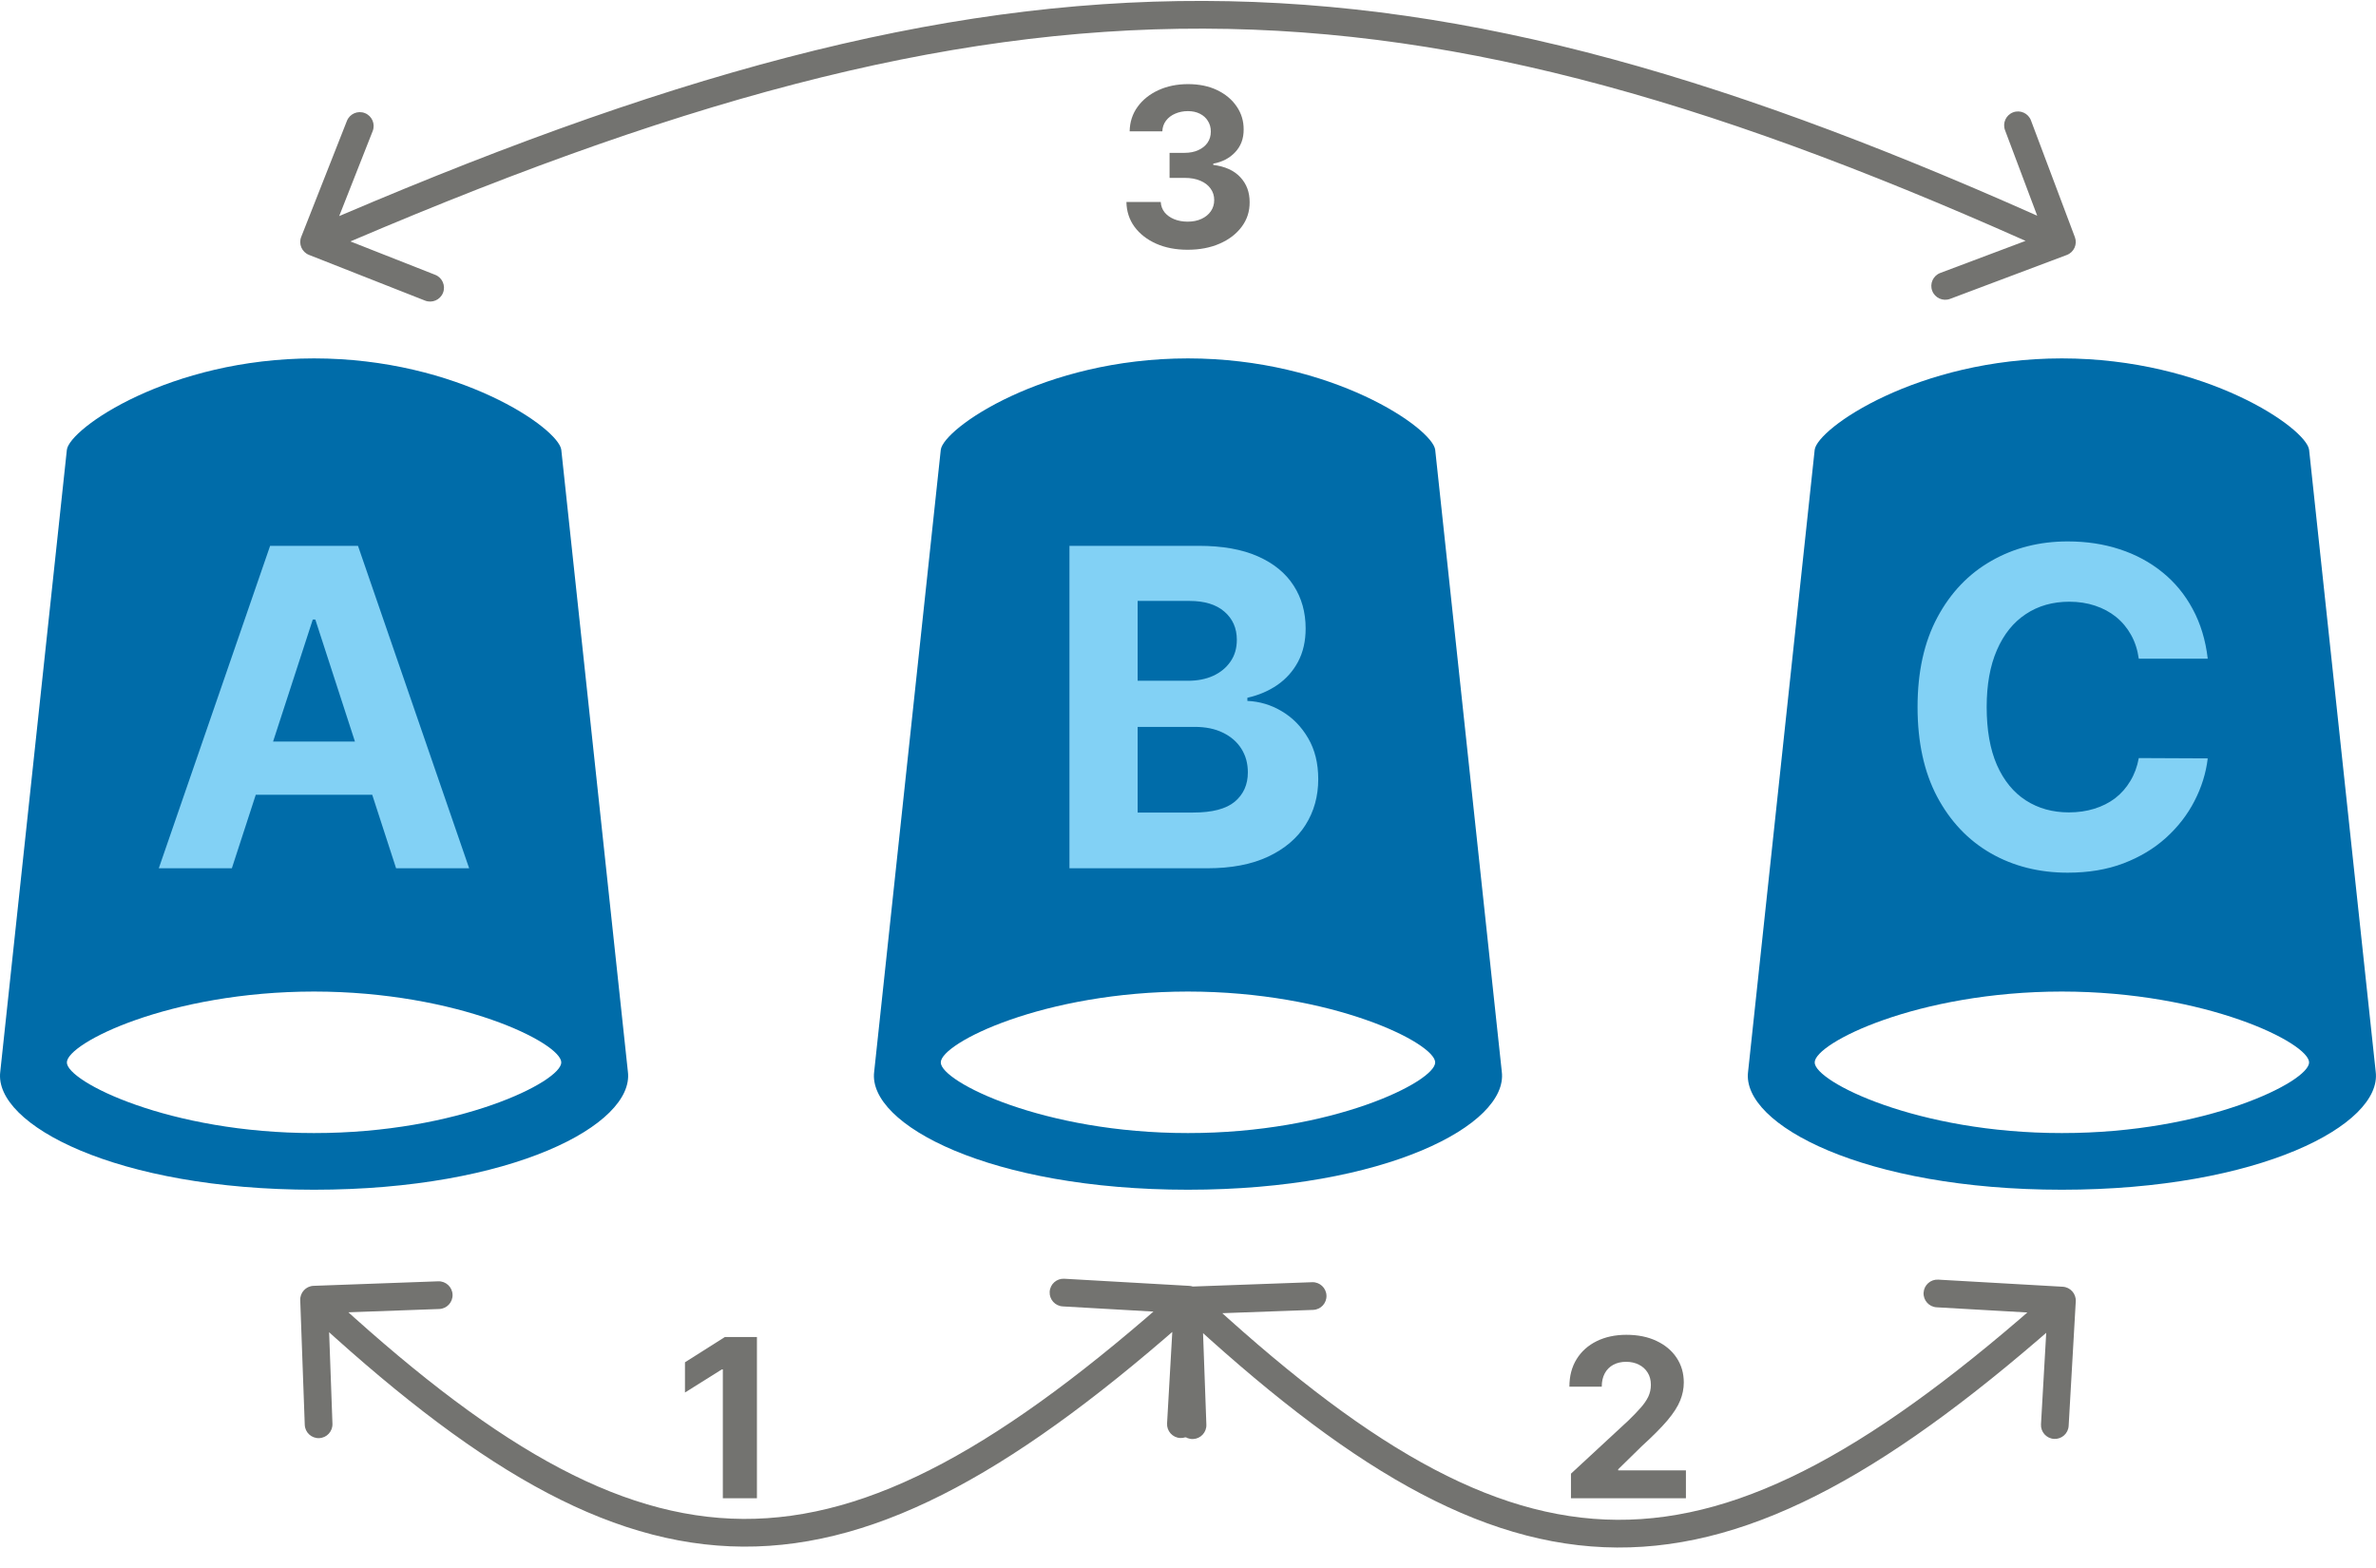 <svg width="1286" height="849" viewBox="0 0 1286 849" fill="none" xmlns="http://www.w3.org/2000/svg">
<path d="M169.966 644C276.941 644 343.466 608.75 339.841 580.125L303.791 243.45C302.341 231.95 248.266 194.05 169.966 194C91.691 194.05 37.591 231.95 36.191 243.475L0.141 580.15C-3.484 608.75 62.991 644 169.966 644ZM169.966 536.725C248.266 536.775 303.791 564.65 303.791 575.1C303.816 585.45 248.241 613.375 169.966 613.325C91.691 613.375 36.116 585.45 36.191 575.1C36.191 564.65 91.691 536.775 169.966 536.725Z" fill="#006CA9"/>
<path d="M1115.97 644C1222.94 644 1289.47 608.75 1285.84 580.125L1249.79 243.45C1248.34 231.95 1194.27 194.05 1115.97 194C1037.69 194.05 983.591 231.95 982.191 243.475L946.141 580.15C942.516 608.75 1008.99 644 1115.97 644ZM1115.97 536.725C1194.27 536.775 1249.79 564.65 1249.79 575.1C1249.82 585.45 1194.24 613.375 1115.97 613.325C1037.69 613.375 982.116 585.45 982.191 575.1C982.191 564.65 1037.69 536.775 1115.97 536.725Z" fill="#006CA9"/>
<path d="M642.966 644C749.941 644 816.466 608.75 812.841 580.125L776.791 243.45C775.341 231.95 721.266 194.05 642.966 194C564.691 194.05 510.591 231.95 509.191 243.475L473.141 580.15C469.516 608.75 535.991 644 642.966 644ZM642.966 536.725C721.266 536.775 776.791 564.65 776.791 575.1C776.816 585.45 721.241 613.375 642.966 613.325C564.691 613.375 509.116 585.45 509.191 575.1C509.191 564.65 564.691 536.775 642.966 536.725Z" fill="#006CA9"/>
<path d="M169.723 696.021C165.584 696.171 162.35 699.648 162.5 703.787L164.947 771.243C165.097 775.383 168.574 778.616 172.714 778.466C176.853 778.316 180.087 774.839 179.937 770.699L177.762 710.739L237.723 708.564C241.862 708.414 245.096 704.936 244.946 700.797C244.796 696.658 241.318 693.424 237.179 693.574L169.723 696.021ZM650.495 703.943C650.731 699.807 647.57 696.264 643.434 696.028L576.044 692.183C571.908 691.947 568.365 695.108 568.129 699.243C567.893 703.379 571.054 706.923 575.189 707.158L635.092 710.576L631.674 770.479C631.438 774.614 634.599 778.158 638.735 778.394C642.87 778.63 646.414 775.469 646.65 771.333L650.495 703.943ZM164.888 709.008C254.62 792.458 327.098 836.754 402.199 837.188C477.262 837.622 552.589 794.223 648 709.112L638.014 697.919C542.968 782.705 471.34 822.588 402.286 822.188C333.271 821.789 264.472 781.136 175.103 698.024L164.888 709.008Z" fill="#737370"/>
<path d="M1118.64 138.02C1122.52 136.561 1124.48 132.236 1123.02 128.359L1099.25 65.181C1097.8 61.305 1093.47 59.344 1089.59 60.802C1085.72 62.261 1083.76 66.586 1085.21 70.463L1106.34 126.621L1050.18 147.746C1046.3 149.204 1044.34 153.529 1045.8 157.406C1047.26 161.283 1051.59 163.244 1055.46 161.786L1118.64 138.02ZM163.022 128.251C161.504 132.105 163.397 136.46 167.251 137.978L230.054 162.717C233.908 164.235 238.263 162.342 239.781 158.488C241.299 154.634 239.406 150.279 235.552 148.761L179.727 126.771L201.717 70.946C203.235 67.092 201.342 62.737 197.488 61.219C193.634 59.701 189.279 61.594 187.761 65.448L163.022 128.251ZM1119.1 124.169C939.563 42.785 797.169 0.913 651.538 0.503C505.931 0.093 357.876 41.132 167.009 124.122L172.991 137.878C363.028 55.248 508.876 15.101 651.495 15.503C794.089 15.905 934.244 56.843 1112.9 137.831L1119.1 124.169Z" fill="#737370"/>
<path d="M642.728 696.505C638.589 696.655 635.355 700.132 635.505 704.272L637.952 771.727C638.102 775.867 641.579 779.101 645.719 778.951C649.858 778.801 653.092 775.323 652.942 771.184L650.767 711.223L710.727 709.048C714.867 708.898 718.101 705.421 717.951 701.281C717.801 697.142 714.323 693.908 710.184 694.058L642.728 696.505ZM1123.5 704.427C1123.74 700.292 1120.57 696.748 1116.44 696.512L1049.05 692.667C1044.91 692.431 1041.37 695.592 1041.13 699.728C1040.9 703.863 1044.06 707.407 1048.19 707.643L1108.1 711.061L1104.68 770.963C1104.44 775.099 1107.6 778.642 1111.74 778.878C1115.88 779.114 1119.42 775.953 1119.65 771.818L1123.5 704.427ZM637.892 709.492C727.625 792.943 800.103 837.238 875.204 837.672C950.267 838.107 1025.59 794.708 1121 709.597L1111.02 698.403C1015.97 783.189 944.345 823.072 875.291 822.673C806.276 822.274 737.477 781.621 648.108 698.508L637.892 709.492Z" fill="#737370"/>
<path d="M125.49 470H85.945L146.2 295.455H193.757L253.928 470H214.382L170.661 335.341H169.297L125.49 470ZM123.018 401.392H216.428V430.199H123.018V401.392Z" fill="#82D1F5"/>
<path d="M409.687 723.727V811H391.235V741.241H390.724L370.738 753.77V737.406L392.343 723.727H409.687Z" fill="#737370"/>
<path d="M642.782 135.193C636.418 135.193 630.75 134.099 625.779 131.912C620.836 129.696 616.929 126.656 614.06 122.793C611.219 118.901 609.756 114.412 609.671 109.327H628.25C628.364 111.457 629.06 113.332 630.338 114.952C631.645 116.543 633.378 117.778 635.537 118.659C637.696 119.54 640.125 119.98 642.824 119.98C645.637 119.98 648.123 119.483 650.282 118.489C652.441 117.494 654.131 116.116 655.353 114.355C656.574 112.594 657.185 110.562 657.185 108.261C657.185 105.932 656.532 103.872 655.225 102.082C653.946 100.264 652.1 98.844 649.685 97.821C647.299 96.798 644.458 96.287 641.162 96.287H633.023V82.736H641.162C643.946 82.736 646.404 82.253 648.534 81.287C650.694 80.321 652.37 78.986 653.563 77.281C654.756 75.548 655.353 73.531 655.353 71.23C655.353 69.043 654.827 67.125 653.776 65.477C652.753 63.801 651.304 62.494 649.429 61.557C647.583 60.619 645.424 60.151 642.952 60.151C640.452 60.151 638.165 60.605 636.091 61.514C634.017 62.395 632.355 63.659 631.105 65.307C629.855 66.954 629.188 68.886 629.103 71.102H611.418C611.503 66.074 612.938 61.642 615.722 57.807C618.506 53.972 622.256 50.974 626.972 48.815C631.716 46.628 637.071 45.534 643.037 45.534C649.06 45.534 654.33 46.628 658.847 48.815C663.364 51.003 666.873 53.957 669.373 57.679C671.901 61.372 673.151 65.52 673.123 70.122C673.151 75.008 671.631 79.085 668.563 82.352C665.523 85.619 661.56 87.693 656.674 88.574V89.256C663.094 90.079 667.98 92.31 671.333 95.946C674.713 99.554 676.39 104.071 676.361 109.497C676.39 114.469 674.955 118.886 672.057 122.75C669.188 126.614 665.225 129.653 660.168 131.869C655.111 134.085 649.316 135.193 642.782 135.193Z" fill="#737370"/>
<path d="M850.281 811V797.705L881.346 768.94C883.988 766.384 886.204 764.082 887.994 762.037C889.812 759.991 891.19 757.989 892.127 756.028C893.065 754.04 893.534 751.895 893.534 749.594C893.534 747.037 892.951 744.835 891.787 742.989C890.622 741.114 889.031 739.679 887.014 738.685C884.997 737.662 882.71 737.151 880.153 737.151C877.483 737.151 875.153 737.69 873.164 738.77C871.176 739.849 869.642 741.398 868.562 743.415C867.483 745.432 866.943 747.832 866.943 750.616H849.429C849.429 744.906 850.721 739.949 853.306 735.744C855.892 731.54 859.514 728.287 864.173 725.986C868.832 723.685 874.201 722.534 880.281 722.534C886.531 722.534 891.971 723.642 896.602 725.858C901.261 728.045 904.883 731.085 907.468 734.977C910.054 738.869 911.346 743.33 911.346 748.358C911.346 751.653 910.693 754.906 909.386 758.116C908.108 761.327 905.821 764.892 902.525 768.812C899.23 772.705 894.585 777.378 888.591 782.832L875.849 795.318V795.915H912.497V811H850.281Z" fill="#737370"/>
<path d="M1194.94 356.562H1157.61C1156.93 351.733 1155.54 347.443 1153.44 343.693C1151.33 339.886 1148.63 336.648 1145.34 333.977C1142.04 331.307 1138.24 329.261 1133.92 327.841C1129.66 326.42 1125.03 325.71 1120.03 325.71C1110.99 325.71 1103.12 327.955 1096.42 332.443C1089.71 336.875 1084.52 343.352 1080.82 351.875C1077.13 360.341 1075.28 370.625 1075.28 382.727C1075.28 395.17 1077.13 405.625 1080.82 414.091C1084.57 422.557 1089.8 428.949 1096.5 433.267C1103.21 437.585 1110.96 439.744 1119.77 439.744C1124.71 439.744 1129.29 439.091 1133.49 437.784C1137.75 436.477 1141.53 434.574 1144.83 432.074C1148.12 429.517 1150.85 426.42 1153.01 422.784C1155.23 419.148 1156.76 415 1157.61 410.341L1194.94 410.511C1193.98 418.523 1191.56 426.25 1187.7 433.693C1183.89 441.08 1178.75 447.699 1172.27 453.551C1165.85 459.347 1158.18 463.949 1149.26 467.358C1140.4 470.71 1130.37 472.386 1119.17 472.386C1103.61 472.386 1089.69 468.864 1077.41 461.818C1065.2 454.773 1055.54 444.574 1048.44 431.222C1041.39 417.869 1037.87 401.705 1037.87 382.727C1037.87 363.693 1041.45 347.5 1048.61 334.148C1055.77 320.795 1065.48 310.625 1077.75 303.636C1090.03 296.591 1103.83 293.068 1119.17 293.068C1129.29 293.068 1138.66 294.489 1147.3 297.33C1155.99 300.17 1163.69 304.318 1170.4 309.773C1177.1 315.17 1182.56 321.79 1186.76 329.631C1191.02 337.472 1193.75 346.449 1194.94 356.562Z" fill="#82D1F5"/>
<path d="M578.835 470V295.455H648.721C661.562 295.455 672.272 297.358 680.852 301.165C689.431 304.972 695.88 310.256 700.198 317.017C704.516 323.722 706.675 331.449 706.675 340.199C706.675 347.017 705.312 353.011 702.585 358.182C699.857 363.295 696.107 367.5 691.335 370.795C686.619 374.034 681.221 376.335 675.141 377.699V379.403C681.789 379.687 688.011 381.562 693.806 385.028C699.658 388.494 704.403 393.352 708.039 399.602C711.675 405.795 713.494 413.182 713.494 421.761C713.494 431.023 711.192 439.29 706.59 446.562C702.045 453.778 695.312 459.489 686.391 463.693C677.471 467.898 666.477 470 653.408 470H578.835ZM615.738 439.83H645.823C656.107 439.83 663.607 437.869 668.323 433.949C673.039 429.972 675.397 424.687 675.397 418.097C675.397 413.267 674.232 409.006 671.903 405.312C669.573 401.619 666.249 398.722 661.931 396.619C657.67 394.517 652.585 393.466 646.675 393.466H615.738V439.83ZM615.738 368.494H643.096C648.153 368.494 652.641 367.614 656.562 365.852C660.539 364.034 663.664 361.477 665.937 358.182C668.266 354.886 669.431 350.938 669.431 346.335C669.431 340.028 667.187 334.943 662.698 331.08C658.266 327.216 651.96 325.284 643.778 325.284H615.738V368.494Z" fill="#82D1F5"/>
</svg>
